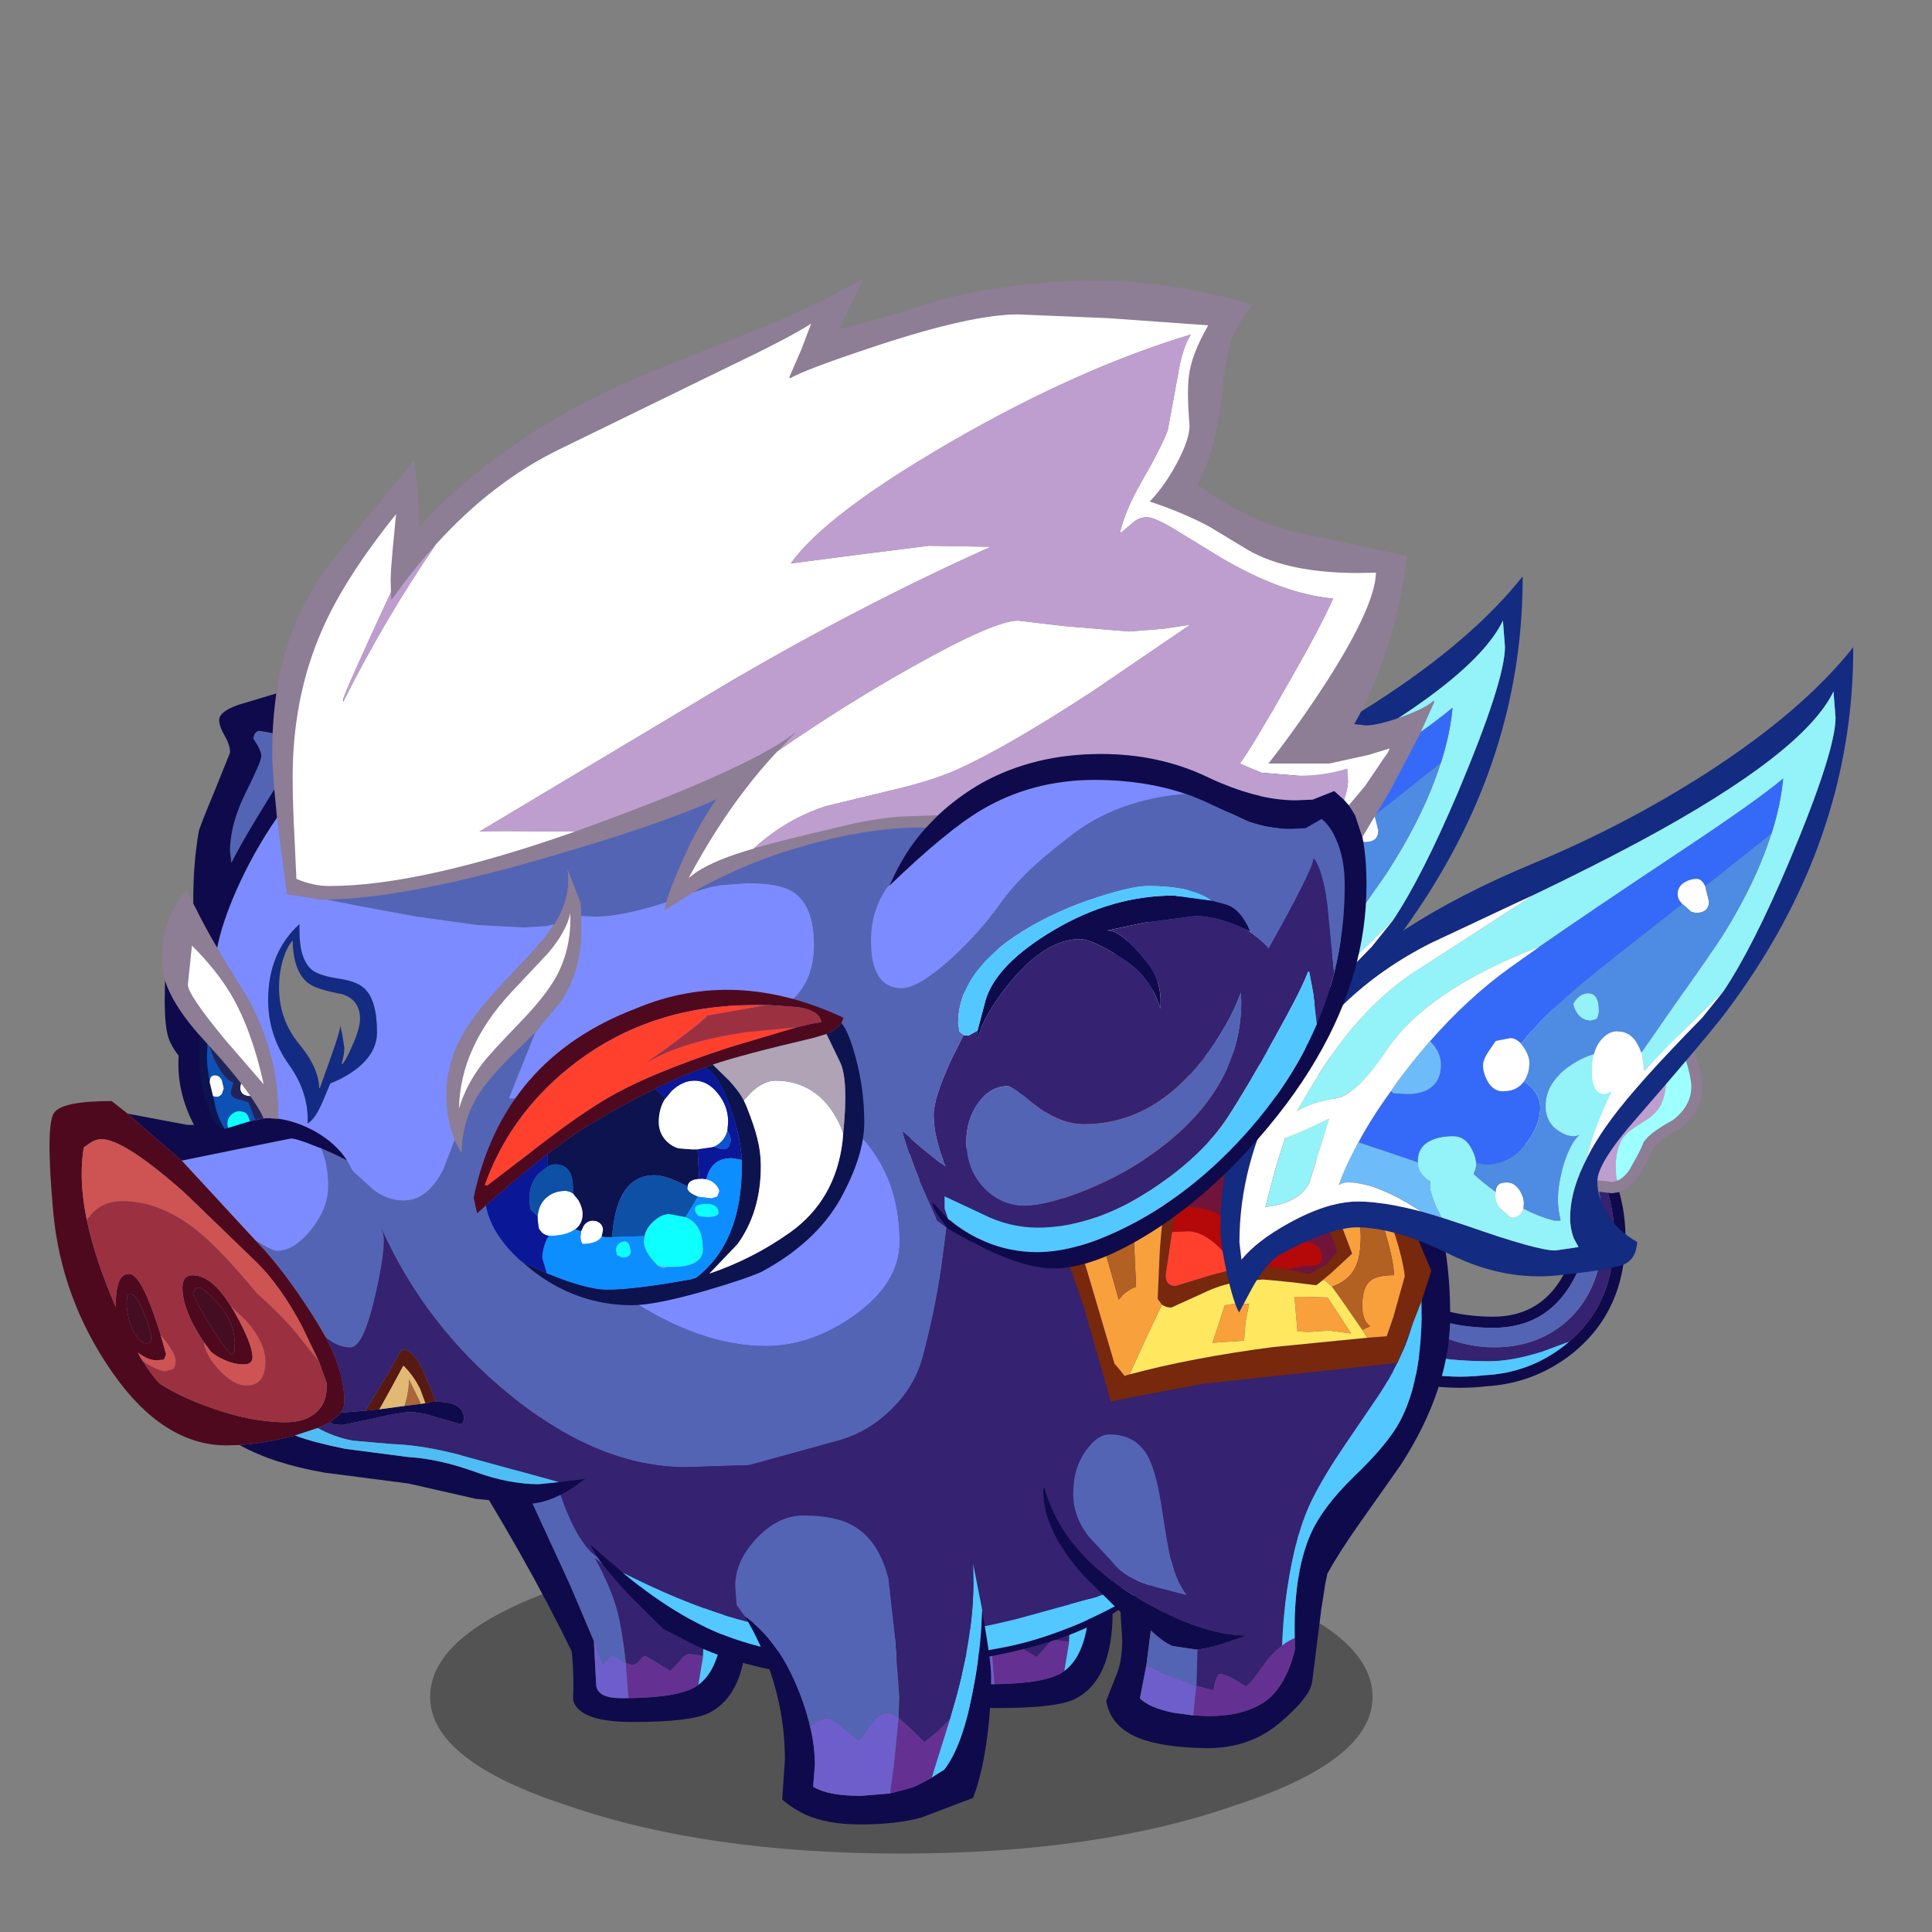 <svg xmlns:ffdec="https://www.free-decompiler.com/flash" xmlns:xlink="http://www.w3.org/1999/xlink" ffdec:objectType="frame" height="90" width="90" xmlns="http://www.w3.org/2000/svg"><rect width="100%" height="100%" fill="#808080" stroke="none"/><use ffdec:characterId="1" height="9.8" transform="matrix(.791 0 0 1.489 20.038 71.754)" width="55.5" xlink:href="#a"/><use ffdec:characterId="2" height="124.85" transform="matrix(.173 0 0 .173 58.6 43.05)" width="134.45" xlink:href="#b"/><use ffdec:characterId="4" height="43.9" transform="matrix(.317 0 0 .317 38.2 65.65)" width="43" xlink:href="#c"/><use ffdec:characterId="5" height="43.9" transform="matrix(.317 0 0 .317 21.15 66.3)" width="43" xlink:href="#d"/><use ffdec:characterId="7" height="97.55" transform="matrix(.317 0 0 .317 24.25 47.2)" width="118.7" xlink:href="#e"/><use ffdec:characterId="9" height="47.6" transform="matrix(.317 0 0 .317 34.25 69.9)" width="37.6" xlink:href="#f"/><use ffdec:characterId="11" height="97.75" transform="matrix(.317 0 0 .317 41.45 26.85)" width="93" xlink:href="#g"/><use ffdec:characterId="13" height="97.9" transform="matrix(.317 0 0 .317 48.6 50.4)" width="59.8" xlink:href="#h"/><use ffdec:characterId="15" height="24.55" transform="matrix(.671 0 0 .67 46.85 48.85)" width="29.55" xlink:href="#i"/><use ffdec:characterId="17" height="97.75" transform="matrix(.317 0 0 .317 56.85 30.15)" width="93" xlink:href="#j"/><use ffdec:characterId="23" height="180.15" transform="matrix(.317 0 0 .317 2.3 12.95)" width="203.55" xlink:href="#k"/><defs><use ffdec:characterId="3" height="43.9" width="43" xlink:href="#l" id="c"/><use ffdec:characterId="3" height="43.9" width="43" xlink:href="#l" id="d"/><use ffdec:characterId="6" height="97.55" width="118.7" xlink:href="#m" id="e"/><use ffdec:characterId="8" height="47.6" width="37.6" xlink:href="#n" id="f"/><use ffdec:characterId="10" height="97.75" width="93" xlink:href="#o" id="g"/><use ffdec:characterId="12" height="97.9" width="59.8" xlink:href="#p" id="h"/><use ffdec:characterId="14" height="24.55" width="29.55" xlink:href="#q" id="i"/><use ffdec:characterId="16" height="97.75" width="93" xlink:href="#r" id="j"/><use ffdec:characterId="18" height="180.15" width="203.55" xlink:href="#s" id="k"/><g id="b" fill-rule="evenodd"><path d="M86.55 71.3q-9.6-2.05-15.2-7.95l-.2-.25-.35-.4q-5.95-6.7-5.95-16.75 0-11.25 6.8-25.75l3.65-8 .55-1.35v.05l1-3.7.8-4.2.8-.05L79.75 7q1.15 3.65 2 9.15l.7 6.25q6.2-11 15.45-16.5Q107.6 0 121.2 0q2.6-.05 7.4 2.1h.05l2.9 1.45 2.9 1.55-3.05 1.15q-7.2 2.65-11.25 8.4v.05q-4 5.55-4 12.15 0 3.15 1.75 8.35 1.8 5.8 1.8 8.65.05 6.6-6.35 11.4l-.15.15q-5.9 3.25-6.8 5.05-.85 2.3-3.5 6.75-2.25 3.65-5.15 4.8l-.45.15-1.8.3h-.25l-1-.1-2.35-.3-2.25-.3-2.05-.25h-.05l-1-.2m10.2-2.2q2-.85 3.6-3.45h-.05q2.45-4.2 3.3-6.3.8-2.6 8.15-6.6 4.9-3.8 4.95-8.9 0-2.55-1.65-7.75v.05q-1.9-5.75-1.9-9.3 0-7.5 4.55-13.9 3.6-5.25 9.55-8.15-3.9-1.75-6.05-1.8l-2.75.1q-10.95.5-19 5.35Q88.4 15.05 82.05 30l-.05.1v.05l-1.8 4.05-2.3-.85 1.3-4.3q1-2.85-.4-12.45l-.6-3.45-2.95 6.45-.9 1.9-.7 1.5q-5.8 12.85-5.8 22.95 0 9.25 5.7 15.35l3.3 2.8q4.45 3.15 10.9 4.4l.35.05.9.1 2.35.3 4.1.5 1.3-.35" fill="#8d7d95"/><path d="m76.85 64.1-3.3-2.8q-5.7-6.1-5.7-15.35 0-10.1 5.8-22.95l-.05 6.1q0 10.1 3.25 17.35l2.25 5.1q1 2.9 1 6.2 0 1.85-.75 3.6-.85 2.1-2.5 2.75m26.75-33.2-.25 8.65q-.05 6.45-1.2 8.8-1.05 2.25-4.6 6.55-4.1 4.95-5.8 4.95-2.05 0-3.6-5.55-.65-2.25-1.15-5.15l-.65 2.6q-1.1 3.6-2.6 3.6-1.65 0-2.65-3.5-.75-2.75-.75-5.75 0-8.75 7.85-19.05 7.15-9.45 15.95-14.25-1.6 2.45-4.25 8.3-3.4 7.35-3.05 9.45l3.2-5.35 3.35-5.4q-.3 1.7-.85 7.35-.65 5.5-1.95 8.2l3-4.45" fill="#fff"/><path d="m96.75 69.1-1.3.35-4.1-.5-2.35-.3-.1-.45-1.15.3q-6.45-1.25-10.9-4.4 1.65-.65 2.5-2.75.75-1.75.75-3.6 0-3.3-1-6.2l-2.25-5.1Q73.6 39.2 73.6 29.1l.05-6.1.7-1.5.9-1.9q0 3.45.3 7.95.45 7.1 1.05 9.55h.25l.9-3.75h.15l2.3.85 1.8-4.05v-.05l.05-.1q6.35-14.95 17.4-21.55 8.05-4.85 19-5.35-3.95 2.8-6.6 8.65-3.45 7.5-3.45 16.45 0 3.5.75 7.5t.75 5.8q0 5.35-2.1 8.3-1.3 1.85-4.65 3.85-3.45 2.05-4.7 3.7-2.1 2.85-2.1 7.9l.1 2.55.3 1.3m6.85-38.2-3 4.45q1.3-2.7 1.95-8.2.55-5.65.85-7.35l-3.35 5.4-3.2 5.35q-.35-2.1 3.05-9.45 2.65-5.85 4.25-8.3-8.8 4.8-15.95 14.25-7.85 10.3-7.85 19.05 0 3 .75 5.75 1 3.5 2.65 3.5 1.5 0 2.6-3.6l.65-2.6q.5 2.9 1.15 5.15 1.55 5.55 3.6 5.55 1.7 0 5.8-4.95 3.55-4.3 4.6-6.55 1.15-2.35 1.2-8.8l.25-8.65.05-.1v-.25l-.05.35" fill="#be9ecf"/><path d="m86.55 71.3 1 .2h.05l2.05.25.2 4.95q0 9.1-4.15 17.65-6.95 14.35-22.35 14.35-13.1 0-23.2-5.5-4-2.2-11.35-7.7L14 83.9l-1.35-.2q-4.3.1-7.1 4.75v.05q-1.8 2.95-2.3 6.1Q3 95.95 3 97.3q.05 4.45 3.55 10.15l3.85 5.4 14.4 4.8q11.2 3.35 22.8 3.8h.15q6.7.8 13.3 0h.1q12-.6 21.55-8.1l1.05-.9Q92.5 105 94.95 93.7q2.35-10.85-.7-21.35l1 .1h.25l1.8-.3q3 10.9.6 22.2-1.8 8.2-6.65 14.55-2.85 3.7-6.7 6.8-10.3 8.05-23.25 8.75h.1q-6.95.8-14 0-11.95-.5-23.45-3.95h-.05L9 115.55l-.4-.15-.3-.4Q5 110.65 4 109q-4.05-6.55-4-11.7 0-2.85.85-5.6.7-2.45 2.15-4.75 3.75-6.35 9.65-6.25l2.3.35.35.05.3.25q18.7 15.15 26 19.2 9.45 5.15 21.75 5.15 13.5 0 19.65-12.65 3.85-7.95 3.85-16.35l-.3-5.4M89 68.65l-.9-.1-.35-.05 1.15-.3.1.45" fill="#0f0a4b"/><path d="m91.9 72.05 2.35.3q3.05 10.5.7 21.35-2.45 11.3-11.2 18.75l-7.3 2.7q-8.05 2.55-14.25 2.55-16.9 0-31.3-5.05-17-5.95-27.65-18.05.5-3.15 2.3-6.1v-.05q2.8-4.65 7.1-4.75l1.35.2 14.8 11.6q7.65 9.25 17.45 14.1 8.85 4.35 17.35 4.35 11.35 0 19.25-6.75Q93.1 98.45 93.1 80.8l-1.2-8.75" fill="#352270"/><path d="m83.75 112.45-1.05.9q-9.55 7.5-21.55 8.1h-.1q-6.6.8-13.3 0h-.15q-11.6-.45-22.8-3.8l-14.4-4.8-3.85-5.4Q3.05 101.75 3 97.3q0-1.35.25-2.7 10.65 12.1 27.65 18.05 14.4 5.05 31.3 5.05 6.2 0 14.25-2.55l7.3-2.7" fill="#53c7ff"/><path d="m118.45 3.1 2.75-.1q2.15.05 6.05 1.8-5.95 2.9-9.55 8.15-4.55 6.4-4.55 13.9 0 3.55 1.9 9.3v-.05q1.65 5.2 1.65 7.75-.05 5.1-4.95 8.9-7.35 4-8.15 6.6-.85 2.1-3.3 6.3h.05q-1.6 2.6-3.6 3.45l-.3-1.3-.1-2.55q0-5.05 2.1-7.9 1.25-1.65 4.7-3.7 3.35-2 4.65-3.85 2.1-2.95 2.1-8.3 0-1.8-.75-5.8t-.75-7.5q0-8.95 3.45-16.45 2.65-5.85 6.6-8.65m-43.2 16.5 2.95-6.45.6 3.45q1.4 9.6.4 12.45l-1.3 4.3h-.15l-.9 3.75h-.25q-.6-2.45-1.05-9.55-.3-4.5-.3-7.95" fill="#9effff"/><path d="m89.65 71.75 2.25.3 1.2 8.75q0 17.65-10.25 26.4-7.9 6.75-19.25 6.75-8.5 0-17.35-4.35-9.8-4.85-17.45-14.1 7.35 5.5 11.35 7.7 10.1 5.5 23.2 5.5 15.4 0 22.35-14.35 4.15-8.55 4.15-17.65l-.2-4.95" fill="#5464b5"/></g><g id="l" fill-rule="evenodd"><path d="M12.55.7 17.2 0q5.75 0 12.5 3.15l4.8 2.25q2.3 11.6 2.3 22.1l-.2 6.7-.9-.15-1.1-.15q-.7 0-1.6 1.25l-1.2 1.25-1.8-1.1-1.85-1.1q-.4 0-.9.65t-1.1.65l-.9-.25q-.5-4.55-1.2-7.4-.95-3.7-3.45-8.15 4.15 3.3 4.7 3.2-3.35-3.4-5.15-6.3-2.3-3.75-7.6-15.9" fill="#352270"/><path d="m6.9 1.75 3.5-.65 2.15-.4q5.3 12.15 7.6 15.9 1.8 2.9 5.15 6.3-.55.1-4.7-3.2 2.5 4.45 3.45 8.15.7 2.85 1.2 7.4l-.6-.4q-.9-.65-1.55-.65l-1.25 1.25-1.3-3.4-3.65-8.6-10-21.7" fill="#5464b5"/><path d="m36.2 6.2 4.1 1.95q.65 5.3 1.85 12.8.85 5.5.85 8.8 0 10.1-5.6 12.85-2.65 1.3-11.2 1.3-7.9 0-8.7-3.25.15-3.7-.2-7.1Q10.65 19.8 0 2.95l6.9-1.2 10 21.7 3.65 8.6.35 6.55q.3 1.8 3.65 1.8h1.1q7.55-.1 10.05-1.8l.2-.15q3.7-2.7 3.7-11.4 0-2.35-2.05-13.55L36.2 6.2" fill="#0f0a4b"/><path d="m20.55 32.05 1.3 3.4 1.25-1.25q.65 0 1.55.65l.6.4.4 5.15h-1.1q-3.35 0-3.65-1.8l-.35-6.55" fill="#6e5ecc"/><path d="m25.25 35.25.9.25q.6 0 1.1-.65.5-.65.9-.65L30 35.3l1.8 1.1 1.2-1.25q.9-1.25 1.6-1.25l1.1.15.9.15-.05.4-.65 3.85-.2.15q-2.5 1.7-10.05 1.8l-.4-5.15" fill="#643193"/><path d="m34.5 5.4 1.7.8 1.35 7.3q2.05 11.2 2.05 13.55 0 8.7-3.7 11.4l.65-3.85.05-.4.2-6.7q0-10.5-2.3-22.1" fill="#53c7ff"/></g><g id="m" fill-rule="evenodd"><path d="M11.3 79.95Q5.8 76.2 1.9 54.6.65 47.7 0 42.1q2.45-13.3 6.4-20.3 5.05-9.1 16.3-15.6Q33.4 0 42.7 0q12.95 0 32.75 7.6Q94 14.8 102 21.8q10.7 9.4 14.6 19.15 2.25 5.45 2.1 10.6l-.4 1.35q-3.8 10.65-15.2 22.2-.8.2-1.35.7l-.15.2q-6.7 6-17 9.8l-11.8 3.25Q60.6 92 54 92q-12.3 0-23.45-3.35Q23.4 86.45 15 82.2L10.2 78q.25.75 1.1 1.95" fill="#352270"/><path d="M11.3 79.95q-.85-1.2-1.1-1.95l4.8 4.2q7.3 6.05 14.05 8.85 9 3.75 21.65 3.75 15.7 0 24.75-2.7 9.65-2.85 19.6-9.65-3.85 3.1-7.8 5.65Q80.5 92.45 68 94.7t-21.4 2.85q-11.55-.4-20.7-4.55l-4.95-2.55-4.8-4.75q-3.4-3.65-4.85-5.75" fill="#0f0a4b"/><path d="M15 82.2q8.4 4.25 15.55 6.45Q41.7 92 54 92q6.6 0 18.8-2.95l11.8-3.25q10.3-3.8 17-9.8l.15-.2.5.15-1.75 1.7-5.45 4.8q-9.95 6.8-19.6 9.65-9.05 2.7-24.75 2.7-12.65 0-21.65-3.75Q22.3 88.25 15 82.2" fill="#53c7ff"/></g><g id="n" fill-rule="evenodd"><path d="m34.95 9.3.1.45 1.25 6.35q-.2 6.1-1.4 12.15-1.55 8-4.2 11.35l-.35.2-1.5.95 2.7-8.65.3-1.05Q35 20.4 35 12.05l-.05-2.75" fill="#53c7ff"/><path d="m36.3 16.1.15 1.05q1.15 6.55 1.15 8.7 0 5.15-.75 10.15-.7 4.6-1.9 7.7l-7.5 2.85q-3.65 1.05-9.1 1.05-4.85 0-8.05-1.45-1.8-.85-3.4-2.2l.4-5.9q0-6.55-2.15-12.9Q3.7 20.75 1.4 17q4.65 3.3 7.55 10.05Q10.3 30.2 11 33.2q.7 2.9.7 5.65l-.25 3.2.15.1q2.15 1.25 6.85 1.25l4.3-.35 3.2-.85q1.35-.55 2.9-1.45l1.5-.95.35-.2q2.65-3.35 4.2-11.35 1.2-6.05 1.4-12.15" fill="#0f0a4b"/><path d="M9.6 2.2q1.1-.6 2.75-1.2 3.05-1 6.35-1 6.5 0 10.1 2.3 2.85 1.8 5.85 6.5l.3.45v.05l.05 2.75q0 8.35-3.15 19l-.3 1.05-1.7 1.75-2.05 1.65-2.2-2.15-1.6-1.4.1-3.15-.65-8.95-.95-8.45q-1.45-5.5-5-7.6-2.65-1.6-7.5-1.6h-.4" fill="#352270"/><path d="M1.4 17 .2 15.35l-.2-2.8Q0 8.9 3.1 5.6q2.6-2.8 5.65-3.3l.85-.1h.4q4.85 0 7.5 1.6 3.55 2.1 5 7.6l.95 8.45.65 8.95-.1 3.15q-1.05-.75-1.85-.75-1 0-2.4 2.05l-1.6 2.05-2.05-1.65Q14.3 32 13.55 32q-.65 0-1.85.7l-.7.5q-.7-3-2.05-6.15Q6.05 20.3 1.4 17" fill="#5464b5"/><path d="M28.85 40.75q-1.55.9-2.9 1.45l-3.2.85.6-4.45.65-6.65 1.6 1.4 2.2 2.15 2.05-1.65 1.7-1.75-2.7 8.65" fill="#643193"/><path d="m22.75 43.05-4.3.35q-4.7 0-6.85-1.25l-.15-.1.25-3.2q0-2.75-.7-5.65l.7-.5q1.2-.7 1.85-.7.75 0 2.55 1.65l2.05 1.65 1.6-2.05q1.4-2.05 2.4-2.05.8 0 1.85.75l-.65 6.65-.6 4.45" fill="#6e5ecc"/></g><g id="o" fill-rule="evenodd"><path d="M93 .25q0 28.6-18.8 53.5-2.6 3.45-12.9 15.3-5.9 6.7-5.9 9.4 0 3.25 2.35 6.1 1.45 1.7 3.5 2.85-.15 2.45-1.85 3.25-1.75.8-9.75 1.65-8 .85-15.95-3.1-8-3.95-13.7-3.95-2 0-5.4 1.25-3 1.15-5.8 2.75-2.05 1.15-4.15 4.95l-1.9 3.55Q1.95 96.4.95 92 0 87.55 0 85.45q0-18.4 13.15-32.5 11.45-12.3 32.65-21.1 13.65-5.65 25.7-13.4Q85.6 9.35 93 0v.25M73.9 50.6q4.3-6.4 9.65-19 6.85-16.3 6.85-21.25l-.3-3.85q-4.35 9.05-28.4 22-6.7 3.6-15.65 7.9l-2.7 1.25L31 43.45Q16.35 50.8 8.8 64.8q-6 11.15-6 22.65L3.1 90q2.25-2.75 6.85-5.3 5.85-3.25 10.25-3.25 3.75 0 9.4 1.5l2.9.85 3.8 1.25q10.25 3.6 12.9 3.6l3.45-.5-.7-1.25q-.55-1.45-.55-3.05 0-4.1 2.55-8.95 1.35-2.7 3.55-5.65 3.8-5.15 13.3-14.8l3.1-3.85" fill="#132b81"/><path d="M46.05 36.4Q55 32.1 61.7 28.5q24.05-12.95 28.4-22l.3 3.85q0 4.95-6.85 21.25-5.35 12.6-9.65 19l-4.2 4.1q-6.7 6.6-7.3 7.55l-.2-.2q0-1.25-.35-2.45L73 43.65q5.55-8.6 7.95-16.2l.1-.25q1.3-4.1 1.65-7.9-3.85 3.25-15.15 10.75Q54.15 38.95 46.9 44q-16.6 6.4-22.5 15.25-4 5.95-6.85 6.9l-2.7.6q-1.85.45-3.65 1.5 2.75-4.95 5.45-8.75Q21.8 52.3 28 48.05L43.55 38l2.5-1.6m7.9 38.5q-2.55 4.85-2.55 8.95 0 1.6.55 3.05l.7 1.25-3.45.5q-2.65 0-12.9-3.6l-3.8-1.25-.85-1.7q-.85-2-.85-3l.05-.6q-1.8-1-1.85-2.8v-.15q0-2.2 2-3.1 1.3-.6 3.2-.6 1.85 0 2.8 2 .5.95.6 1.95v.05q0 .85-.4 1.55 1.35 1.25 3.2 2.6l.05.05-.05.6q0 .8.5 1.6l1.75 1.55-.05.05h.15q1.45-.05 1.8-1.35 2.2 1.15 4.45 1.75h1q-.4-1.6-.4-3.1 0-2.3.85-5.15 1-3.2 2.35-4.35-1.25.6-3-.5-2-1.3-2-3.8 0-3.25 3.4-5.7 1.85-1.3 3.7-1.85-.3 1.1-.3 2.45 0 3.4 1.9 3.4l1.1-.4q-.55.8-1.95 4.25-1.35 3.4-1.7 5.4m-2.1-22.5.35-.55q.85-1 1.8-1 1.6 0 1.6 2.4 0 1.05-.4 1.4l-.8.2q-1.3 0-2.05-1.2-.4-.6-.5-1.25M8.2 76.25l1.3-4.1 2.9-1.2 3.6-1.7-2.9 9.4q-1.55 3.1-6.5 3.6l1.6-6" fill="#94f2f9"/><path d="M46.9 44q7.25-5.05 20.65-13.95 11.3-7.5 15.15-10.75-.35 3.8-1.65 7.9l-.1.25-9.7 7.7q-.5-1.1-1.25-1.1-.85 0-1.6.4-1.2.6-1.2 1.9 0 .65.65 1.35l.05.05-9.75 7.65Q47.4 53.8 44.2 58.3q-.75-.85-1.6-.85l-2.05.4h-.05l-.05.05-1 1.45q-.85 1.25-.85 2.1 0 1.05.6 2.2.85 1.6 2.3 1.6 1.85 0 2.9-1.2l.2-.25.3.2q2.1 1.55 2.1 3.65 0 2.55-2 5.2-2.4 3.2-6 3.2l-1.4-.25q-.1-1-.6-1.95-.95-2-2.8-2-1.9 0-3.2.6-2 .9-2 3.1v.15l-2.65-.9-6.05-2.05q1.9-3.6 4.75-7.5l.45.3 2 .1q2.25 0 3.5-1 1.4-1.1 1.4-3.3 0-1.9-1.6-3.45 5.55-6.35 11.8-10.85L46.9 44" fill="#356af8"/><path d="m73.9 50.6-3.1 3.85q-9.5 9.65-13.3 14.8-2.2 2.95-3.55 5.65.35-2 1.7-5.4 1.4-3.45 1.95-4.25l-1.1.4q-1.9 0-1.9-3.4 0-1.35.3-2.45.35-1.3 1.1-2.15 1.05-1.2 2.3-1.2 2.25 0 3.3 2.5l.25.65q.35 1.2.35 2.45l.2.2q.6-.95 7.3-7.55l4.2-4.1M29.6 82.95q-5.65-1.5-9.4-1.5-4.4 0-10.25 3.25-4.6 2.55-6.85 5.3l-.3-2.55q0-11.5 6-22.65 7.55-14 22.2-21.35l12.35-5.8 2.7-1.25-2.5 1.6L28 48.05Q21.8 52.3 16.65 59.5q-2.7 3.8-5.45 8.75 1.8-1.05 3.65-1.5l2.7-.6q2.85-.95 6.85-6.9Q30.3 50.4 46.9 44l-4.3 3.05q-6.25 4.5-11.8 10.85-2.4 2.75-4.7 5.85l-1.05 1.5q-2.85 3.9-4.75 7.5-1.85 3.3-2.9 6.3.55-.4 1.3-.4 3.6 0 8.7 2.95l2.2 1.35m41.65-47.8.55 2.2q0 1.7-2 1.7l-.65-.2-.75-.7-.5-.4-.05-.05q-.65-.7-.65-1.35 0-1.3 1.2-1.9.75-.4 1.6-.4.75 0 1.25 1.1M44.2 58.3l.4.55q.8 1.2.8 2.2 0 1.65-.8 2.75l-.2.25q-1.05 1.2-2.9 1.2-1.45 0-2.3-1.6-.6-1.15-.6-2.2 0-.85.85-2.1l1-1.45.1-.05 2.05-.4q.85 0 1.6.85M40.45 80q.05-.65.35-.95.35-.4 1.3-.4 1.15 0 1.9 1.2.6.95.6 1.9l-.05.75q-.35 1.3-1.8 1.35l-.1-.05-1.75-1.55q-.5-.8-.5-1.6l.05-.6V80M8.2 76.25l-1.6 6q4.95-.5 6.5-3.6l2.9-9.4-3.6 1.7-2.9 1.2-1.3 4.1" fill="#fff"/><path d="M80.95 27.45q-2.4 7.6-7.95 16.2L61.85 59.6l-.25-.65q-1.05-2.5-3.3-2.5-1.25 0-2.3 1.2-.75.85-1.1 2.15-1.85.55-3.7 1.85-3.4 2.45-3.4 5.7 0 2.5 2 3.8 1.75 1.1 3 .5-1.35 1.15-2.35 4.35-.85 2.85-.85 5.15 0 1.5.4 3.1h-1q-2.25-.6-4.45-1.75l.05-.75q0-.95-.6-1.9-.75-1.2-1.9-1.2-.95 0-1.3.4-.3.3-.35.95h-.05q-1.85-1.35-3.2-2.6.4-.7.4-1.55v-.05l1.4.25q3.6 0 6-3.2 2-2.65 2-5.2 0-2.1-2.1-3.65l-.3-.2q.8-1.1.8-2.75 0-1-.8-2.2l-.4-.55q3.2-4.5 13.95-12.9l9.75-7.65.5.4.75.7.65.2q2 0 2-1.7l-.55-2.2 9.7-7.7M51.85 52.4q.1.65.5 1.25.75 1.2 2.05 1.2l.8-.2q.4-.35.4-1.4 0-2.4-1.6-2.4-.95 0-1.8 1l-.35.55" fill="#4e8be2"/><path d="m32.5 83.8-2.9-.85-2.2-1.35q-5.1-2.95-8.7-2.95-.75 0-1.3.4 1.05-3 2.9-6.3l6.05 2.05 2.65.9q.05 1.8 1.85 2.8l-.05.6q0 1 .85 3l.85 1.7m-7.45-18.55 1.05-1.5q2.3-3.1 4.7-5.85 1.6 1.55 1.6 3.45 0 2.2-1.4 3.3-1.25 1-3.5 1l-2-.1-.45-.3" fill="#6ebbf9"/></g><g id="p" fill-rule="evenodd"><path d="M54.85 25.8q-.75-3.65-2.15-7.1-2.95-3.85-8.8-7.9-6.5-4.5-13.25-6.1-3.8-.9-7.65-.9l-8.6.75Q15.75 2 17.3 0q8.8.1 16.35 2.3Q41 4.45 47.15 8.7L49 10.05q5.1 3.95 8.1 8.6l1.2 2.05q1.5 6.2 1.5 13.6 0 10.75-7.25 21.95l-6.2 8.8q-2.95 4.2-4.6 7.2l-.3 1.45-.6 3.8-1.35 10.75-.05.2-.1.35q-.65 2-4.55 5.35Q30.25 98 23.85 97.9q-6.4-.1-9.85-1.5-4.1-1.65-4.75-5.45l1.35-3.45q1-2.15 1-5.5l-.25-4.1-5.4-5.35Q0 65.95 0 60.1l.05-.45.15.05Q2.85 69.35 14.15 76q9.15 5.35 15.75 5.35l-2.15.75q-3.5 1.2-5.1 1.3h-.25l-3.4-.5q-1.35-.55-3.2-2.3l-.65 5.1-.05.25-.9 4.65q1.45 1.4 4.9 2.1l2.95.4 2.35.1q4.75 0 7.9-1.95 3.05-1.95 4.5-7.1l.2-.8-.05-1.6q-.2-9.35 2.25-15.1 1.75-4.1 6.45-8.65 5.05-4.85 6.8-8.2 3.15-6 3.15-16.1 0-4.05-.75-7.9M15.8 80.6v-.2.2" fill="#0f0a4b"/><path d="M14.4 4.55 23 3.8q3.85 0 7.65.9 6.75 1.6 13.25 6.1 5.85 4.05 8.8 7.9 1.4 3.45 2.15 7.1l.15 4.3q0 7.2-5.6 15.8l-5 7.35q-3.1 4.55-4.8 7.95-2.45 4.85-3.65 12.7-.7 4.4-.85 8.95-1.55 1.1-2.8 2.95-2.1 3-2.6 3l-1.4-.9q-1.55-.9-2.5-.9-.35.5-.55 1.2L25 89.4l-2.5-.65.15-5.35q1.6-.1 5.1-1.3l2.15-.75q-6.6 0-15.75-5.35Q2.85 69.35.2 59.7l.1-1.9q.65-14.15 6.55-25.5Q7.3 26.85 8.9 20q2.1-9.25 5.5-15.45m2.9 57.35q-.8-4.95-2.05-7.1-1.8-3-5.55-3-1.65 0-3.3 2.2-2 2.6-2 6.5 0 3.5 2.4 6.45l3.4 3.65q1.8 2.45 6.45 3.65l4.4 1.15q-1.5-2-2.3-5.2-.4-1.4-1.45-8.3" fill="#352270"/><path d="M54.85 25.8q.75 3.85.75 7.9 0 10.1-3.15 16.1-1.75 3.35-6.8 8.2-4.7 4.55-6.45 8.65-2.45 5.75-2.25 15.1-1 .4-1.85 1.1.15-4.55.85-8.95 1.2-7.85 3.65-12.7 1.7-3.4 4.8-7.95l5-7.35Q55 37.3 55 30.1l-.15-4.3" fill="#53c7ff"/><path d="m15.15 85.7.65-5.1q1.85 1.75 3.2 2.3l3.4.5h.25l-.15 5.35-1.95-.7q-3.4-1.25-5.4-2.35m2.15-23.8q1.05 6.9 1.45 8.3.8 3.2 2.3 5.2l-4.4-1.15Q12 73.05 10.2 70.6l-3.4-3.65Q4.4 64 4.4 60.5q0-3.9 2-6.5 1.65-2.2 3.3-2.2 3.75 0 5.55 3 1.25 2.15 2.05 7.1" fill="#5464b5"/><path d="m22.05 93.1-2.95-.4q-3.45-.7-4.9-2.1l.9-4.65.05-.25q2 1.1 5.4 2.35l1.95.7-.1.95-.35 3.4" fill="#6e5ecc"/><path d="m36.95 81.75.05 1.6-.2.8q-1.45 5.15-4.5 7.1-3.15 1.95-7.9 1.95l-2.35-.1.35-3.4.1-.95 2.5.65.25-1.2q.2-.7.55-1.2.95 0 2.5.9l1.4.9q.5 0 2.6-3 1.25-1.85 2.8-2.95.85-.7 1.85-1.1" fill="#643193"/></g><g id="q" fill-rule="evenodd"><path d="M22.1 0q2.1 3.2 4.85 9.25l2.6 6.2-.7 2.15-1.65 4.25-13.5 1.45-5.8 1.1-.15.05-.45.1-1.85-6.5Q4.2 14.1 0 4.15l1.35-.6q2.25-.95 5.9-1.8Q14.65 0 21.9 0h.2m3 20.1 1.35-.1.45-1.3.8-2.85v-.1q-.6-4.6-6.3-14.4l-1.15-.1-3.05-.15q-1.75 0-8 1.55Q4.3 3.9 1.8 4.7q2.35 5.7 3.85 10.75l1.9 6.45.3.35.4.5.35-.1q4.25-1.15 9.95-1.9l6.55-.65m-14.25-2.3-.3-.4.15-3.4.1-1.2.15-1.45.55-4.15q.5-.45 1.2-.6l2.95-.25 5.3-.25 3.1 8.15-1.4 1.3-.65.55-.3.25-.15.1-1.6-.2-1.5-.15-.6-.05-1.6.15q-1.35.2-2.55.8l-2.2 1q-.4 0-.65-.2m8.7-2.45 1.55.3 1.15-.65.75-.9-1.65-4.5-.6-1.75-.35-.7h-.1l-1.6.1-2.85.15-1.7-.3-1.25.3-.6.25-.5 3.55-.25 1.55-.45 3q0 .75.7.75l2.45-.75 1.7-.45 1.65-.25 1.95.3" fill="#77280d"/><path d="m8.6 22.65-.35.1-.4-.5-.3-.35-1.9-6.45Q4.15 10.4 1.8 4.7q2.5-.8 7.4-2.05 6.25-1.55 8-1.55l3.05.15 1.15.1q5.7 9.8 6.3 14.4v.1l-.8 2.85-.45 1.3-1.35.1-.35-.55.55-.25q-.55-.4-.55-1.4 0-1.3.55-1.75.45-.4 1.65-.4v-.2q-.1-1.3-.95-3.9-1-3.05-1.85-3.55v.35l.35 2.05.15 2.5q0 1.5-.4 2.25-.45.9-1.6 1.3l-.5-.45H22l.65-.55 1.4-1.3-3.1-8.15-5.3.25-2.95.25q-.7.15-1.2.6l-.55 4.15-.15 1.45-.1 1.2-.15 3.4.3.4-.95 2-1.3 2.85m5.75-2.2.5-1.5.35-1.1.6-.1h1.1L16.65 19l-.1 1.3-2.15.15h-.05m9.6-.65-1.5-.2-1.45.1-.75-.05-.2-2.4h.7l1.6.05 1.6 2.45v.05m-14.9-3.25-.2-4.35-.05-3.6-3.3.05 1.05 4.2 1.3 4.6.3-.35q.45-.4.9-.55" fill="#f8a03c"/><path d="m11.8 11.2.5-3.55.6-.25 1.25-.3 1.7.3 2.85-.15 1.6-.1h.1l.35.7.6 1.75L23 14.1l-.75.9-1.15.65-1.55-.3 1.2-.25q1.2.1 1.2-.55 0-1.15-1.55-1.15l-.8.1-.8.1q-1.2 0-2.8-1.3-1.6-1.3-3.4-1.3l-.8.2" fill="#721439"/><path d="M22.65 16.55q1.15-.4 1.6-1.3.4-.75.4-2.25l-.15-2.5-.35-2.05V8.1q.85.5 1.85 3.55.85 2.6.95 3.9v.2q-1.2 0-1.65.4-.55.45-.55 1.75 0 1 .55 1.4l-.55.25-1.45-2.1-.65-.9m-13.6 0q-.45.15-.9.55l-.3.35-1.3-4.6-1.05-4.2 3.3-.05.05 3.6.2 4.35" fill="#b36023"/><path d="m25.1 20.1-6.55.65q-5.7.75-9.95 1.9l1.3-2.85.95-2q.25.2.65.2l2.2-1q1.2-.6 2.55-.8l1.6-.15.6.05 1.5.15 1.6.2.15-.1.3-.25h.15l.5.45.65.9 1.45 2.1.35.55m-10.7.35 2.15-.15.1-1.3.25-1.25h-1.1l-.6.1-.35 1.1-.5 1.5h.05m9.55-.7-1.6-2.45-1.6-.05h-.7l.2 2.4.75.05 1.45-.1 1.5.2v-.05" fill="#ffe85f"/><path d="m19.55 15.35-1.95-.3-1.65.25L15 14q-1.25-1.3-2.35-1.3l-1.1.05.25-1.55.8-.2q1.8 0 3.4 1.3 1.6 1.3 2.8 1.3l.8-.1.8-.1q1.55 0 1.55 1.15 0 .65-1.2.55l-1.2.25" fill="#b40908"/><path d="m15.95 15.3-1.7.45-2.45.75q-.7 0-.7-.75l.45-3 1.1-.05q1.1 0 2.35 1.3l.95 1.3" fill="#ff402d"/></g><g id="r" fill-rule="evenodd"><path d="M93 .25q0 28.6-18.8 53.5-2.6 3.45-12.9 15.3-5.9 6.7-5.9 9.4 0 3.25 2.35 6.1 1.45 1.7 3.5 2.85-.15 2.45-1.85 3.25-1.75.8-9.75 1.65-8 .85-15.95-3.1-8-3.95-13.7-3.95-2 0-5.4 1.25-3 1.15-5.8 2.75-2.05 1.15-4.15 4.95l-1.9 3.55Q1.95 96.4.95 92 0 87.55 0 85.45q0-18.4 13.15-32.5 11.45-12.3 32.65-21.1 13.65-5.65 25.7-13.4Q85.6 9.35 93 0v.25M73.9 50.6q4.3-6.4 9.65-19 6.85-16.3 6.85-21.25l-.3-3.85q-4.35 9.05-28.4 22-6.7 3.6-15.65 7.9l-2.7 1.25L31 43.45Q16.35 50.8 8.8 64.8q-6 11.15-6 22.65L3.1 90q2.25-2.75 6.85-5.3 5.85-3.25 10.25-3.25 3.75 0 9.4 1.5l2.9.85 3.8 1.25q10.25 3.6 12.9 3.6l3.45-.5-.7-1.25q-.55-1.45-.55-3.05 0-4.1 2.55-8.95 1.35-2.7 3.55-5.65 3.8-5.15 13.3-14.8l3.1-3.85" fill="#132b81"/><path d="M46.05 36.4Q55 32.1 61.7 28.5q24.05-12.95 28.4-22l.3 3.85q0 4.95-6.85 21.25-5.35 12.6-9.65 19l-4.2 4.1q-6.7 6.6-7.3 7.55l-.2-.2q0-1.25-.35-2.45L73 43.65q5.55-8.6 7.95-16.2l.1-.25q1.3-4.1 1.65-7.9-3.85 3.25-15.15 10.75Q54.15 38.95 46.9 44q-16.6 6.4-22.5 15.25-4 5.95-6.85 6.9l-2.7.6q-1.85.45-3.65 1.5 2.75-4.95 5.45-8.75Q21.8 52.3 28 48.05L43.55 38l2.5-1.6m7.9 38.5q-2.55 4.85-2.55 8.95 0 1.6.55 3.05l.7 1.25-3.45.5q-2.65 0-12.9-3.6l-3.8-1.25-.85-1.7q-.85-2-.85-3l.05-.6q-1.8-1-1.85-2.8v-.15q0-2.2 2-3.1 1.3-.6 3.2-.6 1.85 0 2.8 2 .5.95.6 1.95v.05q0 .85-.4 1.55 1.35 1.25 3.2 2.6l.05.05-.05.6q0 .8.5 1.6l1.75 1.55-.05.05h.15q1.45-.05 1.8-1.35 2.2 1.15 4.45 1.75h1q-.4-1.6-.4-3.1 0-2.3.85-5.15 1-3.2 2.35-4.35-1.25.6-3-.5-2-1.3-2-3.8 0-3.25 3.4-5.7 1.85-1.3 3.7-1.85-.3 1.1-.3 2.45 0 3.4 1.9 3.4l1.1-.4q-.55.8-1.95 4.25-1.35 3.4-1.7 5.4M52.2 51.85q.85-1 1.8-1 1.6 0 1.6 2.4 0 1.05-.4 1.4l-.8.2q-1.3 0-2.05-1.2-.4-.6-.5-1.25l.35-.55M9.5 72.15l2.9-1.2 3.6-1.7-2.9 9.4q-1.55 3.1-6.5 3.6l1.6-6 1.3-4.1" fill="#94f2f9"/><path d="M46.9 44q7.25-5.05 20.65-13.95 11.3-7.5 15.15-10.75-.35 3.8-1.65 7.9l-.1.25-9.7 7.7q-.5-1.1-1.25-1.1-.85 0-1.6.4-1.2.6-1.2 1.9 0 .65.65 1.35l.05.05-9.75 7.65Q47.4 53.8 44.2 58.3q-.75-.85-1.6-.85l-2.05.4h-.05l-.05.05-1 1.45q-.85 1.25-.85 2.1 0 1.05.6 2.2.85 1.6 2.3 1.6 1.85 0 2.9-1.2l.2-.25.3.2q2.1 1.55 2.1 3.65 0 2.55-2 5.2-2.4 3.2-6 3.2l-1.4-.25q-.1-1-.6-1.95-.95-2-2.8-2-1.9 0-3.2.6-2 .9-2 3.1v.15l-2.65-.9-6.05-2.05q1.9-3.6 4.75-7.5l.45.3 2 .1q2.25 0 3.5-1 1.4-1.1 1.4-3.3 0-1.9-1.6-3.45 5.55-6.35 11.8-10.85L46.9 44" fill="#356af8"/><path d="m73.9 50.6-3.1 3.85q-9.5 9.65-13.3 14.8-2.2 2.95-3.55 5.65.35-2 1.7-5.4 1.4-3.45 1.95-4.25l-1.1.4q-1.9 0-1.9-3.4 0-1.35.3-2.45.35-1.3 1.1-2.15 1.05-1.2 2.3-1.2 2.25 0 3.3 2.5l.25.65q.35 1.2.35 2.45l.2.2q.6-.95 7.3-7.55l4.2-4.1M29.6 82.95q-5.65-1.5-9.4-1.5-4.4 0-10.25 3.25-4.6 2.55-6.85 5.3l-.3-2.55q0-11.5 6-22.65 7.55-14 22.2-21.35l12.35-5.8 2.7-1.25-2.5 1.6L28 48.05Q21.8 52.3 16.65 59.5q-2.7 3.8-5.45 8.75 1.8-1.05 3.65-1.5l2.7-.6q2.85-.95 6.85-6.9Q30.3 50.4 46.9 44l-4.3 3.05q-6.25 4.5-11.8 10.85-2.4 2.75-4.7 5.85l-1.05 1.5q-2.85 3.9-4.75 7.5-1.85 3.3-2.9 6.3.55-.4 1.3-.4 3.6 0 8.7 2.95l2.2 1.35m38.3-45.2-.05-.05q-.65-.7-.65-1.35 0-1.3 1.2-1.9.75-.4 1.6-.4.75 0 1.25 1.1l.55 2.2q0 1.7-2 1.7l-.65-.2-.75-.7-.5-.4M44.2 58.3l.4.55q.8 1.2.8 2.2 0 1.65-.8 2.75l-.2.25q-1.05 1.2-2.9 1.2-1.45 0-2.3-1.6-.6-1.15-.6-2.2 0-.85.85-2.1l1-1.45.1-.05 2.05-.4q.85 0 1.6.85M40.45 80q.05-.65.35-.95.35-.4 1.3-.4 1.15 0 1.9 1.2.6.95.6 1.9l-.05.75q-.35 1.3-1.8 1.35l-.1-.05-1.75-1.55q-.5-.8-.5-1.6l.05-.6V80M9.5 72.15l-1.3 4.1-1.6 6q4.95-.5 6.5-3.6l2.9-9.4-3.6 1.7-2.9 1.2" fill="#fff"/><path d="M80.95 27.45q-2.4 7.6-7.95 16.2L61.85 59.6l-.25-.65q-1.05-2.5-3.3-2.5-1.25 0-2.3 1.2-.75.85-1.1 2.15-1.85.55-3.7 1.85-3.4 2.45-3.4 5.7 0 2.5 2 3.8 1.75 1.1 3 .5-1.35 1.15-2.35 4.35-.85 2.85-.85 5.15 0 1.5.4 3.1h-1q-2.25-.6-4.45-1.75l.05-.75q0-.95-.6-1.9-.75-1.2-1.9-1.2-.95 0-1.3.4-.3.3-.35.95h-.05q-1.85-1.35-3.2-2.6.4-.7.4-1.55v-.05l1.4.25q3.6 0 6-3.2 2-2.65 2-5.2 0-2.1-2.1-3.65l-.3-.2q.8-1.1.8-2.75 0-1-.8-2.2l-.4-.55q3.2-4.5 13.95-12.9l9.75-7.65.5.4.75.7.65.2q2 0 2-1.7l-.55-2.2 9.7-7.7M52.2 51.85l-.35.55q.1.65.5 1.25.75 1.2 2.05 1.2l.8-.2q.4-.35.4-1.4 0-2.4-1.6-2.4-.95 0-1.8 1" fill="#4e8be2"/><path d="m32.5 83.8-2.9-.85-2.2-1.35q-5.1-2.95-8.7-2.95-.75 0-1.3.4 1.05-3 2.9-6.3l6.05 2.05 2.65.9q.05 1.8 1.85 2.8l-.05.6q0 1 .85 3l.85 1.7m-1.7-25.9q1.6 1.55 1.6 3.45 0 2.2-1.4 3.3-1.25 1-3.5 1l-2-.1-.45-.3 1.05-1.5q2.3-3.1 4.7-5.85" fill="#6ebbf9"/></g><g id="s" fill-rule="evenodd"><path d="m190.95 77.5 2.4-2.85 3.35-4.95.25-.55-3.1.95-5.7 1.25h-9q4.5-5.75 8.65-12.2 7-10.95 7.15-15.85l-2.6.05q-10.3 0-16.15-3.35l-5.8-3.5q-3.85-2.05-8.7-3.65 2.3-2.4 4.1-5.85 1.75-3.35 1.75-5.25-.4-4.95-.1-7.3.35-3.15 2.85-7.5L155.55 5.9l-13.2-.55q-6.75 0-20.45 4.5-11.05 3.65-13.05 4.9l-.1-.2 1.8-4.15 1.4-3.7q-3.05 2-12.25 6.4L74.9 25.2q-9.75 4.75-18.1 13.95-3.4 3.75-6.55 8.2l-.05-1.2-.05-1.8q0-1.45.5-6.55l.3-3.1Q43.4 44.1 40.1 51.65q-4.35 9.85-4.35 21.7 0 3.9.3 9.5l.25 5.45q2.45 1.05 4.85 1.05 13.35 0 36.1-8l4.25-1.55q21.95-8.1 28.25-13.1L107 69.55q-2.55 2.7-4.75 5.6-4.25 5.5-8.3 13l1.15-.85q2.8-1.85 8.4-3.45l.25-.1q4.05-1.15 12-3 4.9-1.25 9.3-1.6l5.55-.2-1.8 1.85-.65-.05q-7.9 0-17.55 2.8-5.65 1.6-10.55 3.9-2.9 1.3-5.5 2.85l-4.2 2.65.3-1.2q.8-2.8 3.25-8.05 2.15-4.4 4.15-7.1-7.6 3.45-22.85 7.95-22.1 6.6-34.45 6.8h-.9l-4.9-.8h-.05L33.45 79.3l-.4-4.15q-.3-3.35-.3-5.6l.05-2.65q.15-3.05.55-5.85l.4-.1-.35-.05q1.4-9.5 6.2-16.6 2.1-3.15 7.25-9.25l6.75-8.25.15 1.1q.6 4.55.6 8.65 5.7-6.2 13-11.35l1.25-.85q8.95-6.2 20.25-10.75l17.9-7.15q7.05-3 12.95-6.45l-3.6 7.45q4.1-.85 12.25-3.45 8.4-2.65 19.05-3.4 10.6-.75 20.45 1.15 5.2 1 8.95 2.2-1.65 2.05-2.5 3.8-1.35 2.75-1.75 7.4-.9 9.9-3.85 15.2 6.55 4.75 13.4 6.75l17.45 3.75q-.95 7.1-2.9 13.35-2.05 6.45-4.9 11.35l1.7.2q1.85 0 5.4-1.3 3.5-1.3 4.5-2.3l.2.1-2.35 5.2-.15.25-4.05 7.7-4.05 6.75-1.05-3.2-.95-1.45" fill="#8d7d95"/><path d="M56.8 39.15q8.35-9.2 18.1-13.95l24.8-12.1q9.2-4.4 12.25-6.4l-1.4 3.7-1.8 4.15.1.2q2-1.25 13.05-4.9 13.7-4.5 20.45-4.5l13.2.55 14.75 1.05q-2.5 4.35-2.85 7.5-.3 2.35.1 7.3 0 1.9-1.75 5.25-1.8 3.45-4.1 5.85 4.85 1.6 8.7 3.65l5.8 3.5q5.85 3.35 16.15 3.35l2.6-.05q-.15 4.9-7.15 15.85-4.15 6.45-8.65 12.2h9l5.7-1.25 3.1-.95-.25.55-3.35 4.95-2.4 2.85-.7-.8q.5-1.45.6-2.7l-.1-1.9-.2.05q-3.25 1-7 1l-5.45-.45-3.15-1.35Q176.7 69 182.1 59.5q4.75-8.3 6.55-12.4-7.35-.65-16.4-5.95l-6.7-4.1q-3.1-1.9-4.3-1.9-.85 0-1.65.5l-2.15 1.8-.1-.1q.75-3.25 3.2-7.5 2.9-5.05 3.8-7.5l1.45-7.85q.65-4.2 1.95-6.2-16.6 5-35.2 15.75-18.5 10.7-23.6 17.9l10-1.3 10.3-1.3 9.1.15q-18.45 8.25-37.95 19.6L63.2 81.35q1.6-.1 6.65-.05l7.4.05q-22.75 8-36.1 8-2.4 0-4.85-1.05l-.25-5.45q-.3-5.6-.3-9.5 0-11.85 4.35-21.7 3.3-7.55 10.85-16.95l-.3 3.1q-.5 5.1-.5 6.55l.05 1.8q-6.65 14.35-7.05 15.8v.4l.15-.3Q49.35 50 56.8 39.15m46.7 44.7q-5.6 1.6-8.4 3.45l-1.15.85q4.05-7.5 8.3-13 2.2-2.9 4.75-5.6 9.95-6.9 19.7-12.35 12.15-6.85 15.65-6.85l6.75.8 9.55.8 5.05-.4 3.95-.6-14.3 9.75q-12.95 8.45-20.2 11.65-3.8 1.65-9.7 3l-9.3 2.25q-5.75 1.85-10.45 6.05l-.2.2m-40.3-2.5h-.25.25" fill="#fff"/><path d="m130.6 78.95-5.55.2q-4.4.35-9.3 1.6-7.95 1.85-12 3l-.05-.1q4.7-4.2 10.45-6.05l9.3-2.25q5.9-1.35 9.7-3 7.25-3.2 20.2-11.65l14.3-9.75-3.95.6-5.05.4-9.55-.8-6.75-.8q-3.5 0-15.65 6.85-9.75 5.45-19.7 12.35l2.75-2.85q-6.3 5-28.25 13.1l-4.25 1.55-7.4-.05q-5.05-.05-6.65.05l37.2-22.25q19.5-11.35 37.95-19.6l-9.1-.15-10.3 1.3-10 1.3q5.1-7.2 23.6-17.9 18.6-10.75 35.2-15.75-1.3 2-1.95 6.2l-1.45 7.85q-.9 2.45-3.8 7.5-2.45 4.25-3.2 7.5v.2l.1-.1 2.15-1.8q.8-.5 1.65-.5 1.2 0 4.3 1.9l6.7 4.1q9.05 5.3 16.4 5.95-1.8 4.1-6.55 12.4-5.4 9.5-7.15 11.85l3.15 1.35 5.45.45q3.75 0 7-1l.2-.05.1 1.9q-.1 1.25-.6 2.7l-1.45-1.3-3.15 1.25-2.5.1q-5.8 0-12.95-3.4-7.1-3.4-15.65-3.4-9.75 0-17.4 4.2-3.55 2-6.55 4.8m-80.4-32.8.05 1.2q3.15-4.45 6.55-8.2Q49.35 50 43.3 62.05l-.15-.1q.4-1.45 7.05-15.8m117.45 4.8h.1l.2-.2-.3.2" fill="#be9ecf"/><path d="m32.8 66.9-.05 2.65q0 2.25.3 5.6l-2.4 3.9q-2.7 4.45-3.9 6.9l-.2-1.7q0-4 2.3-8.6t2.3-5.4q0-.6-.6-1.65l-.6-.95.2-.6q.3-.5.7-.5l1.25.2.7.15m7.95 24.45q12.35-.2 34.45-6.8 15.25-4.5 22.85-7.95-2 2.7-4.15 7.1-2.45 5.25-3.25 8.05-6.45 2.1-10.45 2.1l-2.05-.1v-.1l-.1-1.85-1.9-4.85q.6 3.95-1.9 8L74 95l-.95.25-3.25.2-6.85-.35-9-1.25L45 92.2l-4.25-.85m53.8-1.05q2.6-1.55 5.5-2.85 4.9-2.3 10.55-3.9 9.65-2.8 17.55-2.8l.65.05q-3.15 3.45-5.25 8.3l-.3.3-.15.2q-2.35 3.4-2.35 7.75 0 7 4.5 7 2.4 0 7.1-4.2 4.25-3.85 7.2-8 2.15-3.05 5.4-6 1.95-1.75 5.4-4.4 4.4-3.4 10.45-4.95 3.15-.8 6.15-1 1.95.65 3.8 1.55l5.4 2.5q3.05 1.1 6.3 1.1l2.15-.1 2.35-1.35q1.2.9 2.05 2.8 1.35 2.9 1.35 6.95 0 6.7-1.55 12.9l-1-10.2q-.65-4.9-1.95-6.65l-.1-.15v.2q-.1 1.6-6.6 13.2-.35-.7-2.5-2.3l-.2-.15.05-.05q-1.45-3.3-3.5-3.95l-2.2-.6q-2.85-2.15-9.45-2.15-1.85 0-6.05 1.25-5 1.5-9.35 3.75-12.4 6.45-12.4 15.2l.2 1.2.6.5-1.8 3.6q-2.6 5.65-2.6 8.1 0 2.05.7 4.55.5 1.85 1.1 3l-.2.05-3.4-2.75-2.75-2.35q1.25 4.45 3.2 8.8l1.6 3.6.25.65 1.35 1 .05.05-.8 6.1q-.95 6.35-2.7 12.9-1.15 4.3-4.5 7.6-3.5 3.55-8.3 4.8l-12.7 3.5-9.3.3q-12.85 0-25.9-10.65-12.35-10.05-18.8-24.35l-.1-.2v.2q1.05 1.2-.75 9.25-1.8 8.15-3.75 8.15-1.9 0-3.65-1.5l-1.25-2.15q-4-6.45-7.75-10.65l-1.35-1.45q2.5 1.55 3.2 1.55 2.5 0 5-3.1 2.5-3.15 2.5-6.35 0-2.35-.55-4.25l-.45-1.35.35.15q2.1.9 3.45 1.65l.4.65.4.8.2.2 2.8 2.55q2.05 1.65 4.5 1.65 3.5 0 5.8-4.5l1.7-4.4 1 1.9q.1-4.55 2.3-8.25 1.65-2.75 6.1-7.05l2.5-2.45-3.9 9.75h.8l15.2-4.65q8.9-2.9 11.6-4.15l5.2-1.7q3.8-1.05 5.65-1.9 6.35-2.95 6.35-10.1 0-5.95-3.2-7.9-1.95-1.2-6.6-1.2l-3.95.3-1.6.3-2.45.75m-21.4 49.25q3.6 4.8 11.25 9.95 11.05 7.45 20.85 7.45 6.65 0 12.9-4.4 6.8-4.8 6.8-10.9 0-8.05-4.2-13.7-4.15-5.6-10-5.6-1.4 0-7.2 1.75-6.75 2-12.95 4.6-13.65 5.65-17.45 10.85m102-33.2q0 13.25-13.4 22.6-4.9 3.45-10.65 5.55-4.9 1.85-7.75 1.85-3.5 0-6-2.6-2.6-2.7-2.6-6.8 0-3.35 1.8-5.8 1.8-2.4 4.3-2.4.55 0 4.1 2.8 3.6 2.8 7.1 2.8 10.05 0 17.45-9.55 3.9-5.05 5.6-9.85l.05 1.4" fill="#5464b5"/><path d="m33.45 79.3 1.45 11.25h.05l4.9.8h.9l4.25.85 8.95 1.65 9 1.25 6.85.35 3.25-.2L74 95l.1.1q-1.5 2.35-6.2 7.2-4.65 4.85-6.5 7.8-3.05 4.85-3.05 9.95 0 2 .45 4.2l.75 2.4-1.7 4.4q-2.3 4.5-5.8 4.5-2.45 0-4.5-1.65l-2.8-2.55-.2-.2-.4-.8-.4-.65q-1.6-2.5-4.65-4.25-2.8-1.55-5.5-1.9.25-9.25-4.6-18-2.45-3.8-4.35-7.1.7-3.6 2.75-8.3 2.5-5.7 6.05-10.85m57.2 12.45-.3 1.2 4.2-2.65 2.45-.75 1.6-.3 3.95-.3q4.65 0 6.6 1.2 3.2 1.95 3.2 7.9 0 7.15-6.35 10.1-1.85.85-5.65 1.9l-5.2 1.7q-2.7 1.25-11.6 4.15l-15.2 4.65h-.8l3.9-9.75 3.8-4.6q2.9-4.55 2.9-10.25v-2.2l2.05.1q4 0 10.45-2.1m-71.2 37.95 7.85-1.6 8.2-1.65q.85 0 3.9 1.25l.55.2.45 1.35q.55 1.9.55 4.25 0 3.2-2.5 6.35-2.5 3.1-5 3.1-.7 0-3.2-1.55l-10.8-11.7m17.3-33.8v-.95q-4.6 4.2-4.6 11.15 0 5.2 3.05 9.5 2.95 4.1 2.75 8.65 1.05-.6 2.1-2.95l1.15-2.75.1-.2q2.3-.9 4.05-2.3 2.8-2.3 2.8-5.2 0-4.65-1.8-6.4-1.1-1.1-3.9-1.5-2.9-.45-3.9-1.3-1.8-1.55-1.8-5.75m130.2-20.1q-3 .2-6.15 1-6.05 1.55-10.45 4.95-3.45 2.65-5.4 4.4-3.25 2.95-5.4 6-2.95 4.15-7.2 8-4.7 4.2-7.1 4.2-4.5 0-4.5-7 0-4.35 2.35-7.75l.35-.3q8.45-8.15 13.55-11.15 7.45-4.4 16.65-4.4 7.2 0 13.3 2.05m-93.8 63.75q3.8-5.2 17.45-10.85 6.2-2.6 12.95-4.6 5.8-1.75 7.2-1.75 5.85 0 10 5.6 4.2 5.65 4.2 13.7 0 6.1-6.8 10.9-6.25 4.4-12.9 4.4-9.8 0-20.85-7.45-7.65-5.15-11.25-9.95" fill="#7c8bff"/><path d="m190.95 77.5.95 1.45 1.05 3.2q.6 2.9.6 7.1 0 12.95-7.35 25.5-3.95 6.75-10.05 13.4-7.2 7.85-15.15 12.65-7.85 4.75-13.45 4.75-3.95 0-10.05-2.9l-.55-.3q-3.2-1.55-5.05-2.75l-.05-.1-1.1-1.5q-1-1.4-1-2v-.05h.2l2.1 2.3.1.1.25.15q1.65 1.4 3.8 2.5l1.3.6q3.65 1.55 7.65 1.55 5.95 0 13.6-3.95 7.95-4.1 14.8-11.05 8.5-8.65 12.7-18.5 1.55-3.65 2.55-7.5 1.55-6.2 1.55-12.9 0-4.05-1.35-6.95-.85-1.9-2.05-2.8l-2.35 1.35-2.15.1q-3.25 0-6.3-1.1l-5.4-2.5q-1.85-.9-3.8-1.55-6.1-2.05-13.3-2.05-9.2 0-16.65 4.4-5.1 3-13.55 11.15l.1-.2q2.1-4.85 5.25-8.3l1.8-1.85q3-2.8 6.55-4.8 7.65-4.2 17.4-4.2 8.55 0 15.65 3.4 7.15 3.4 12.95 3.4l2.5-.1 3.15-1.25 1.45 1.3.7.8M33.35 61.05q-.4 2.8-.55 5.85l-.7-.15-1.25-.2q-.4 0-.7.5l-.2.6.6.95q.6 1.05.6 1.65 0 .8-2.3 5.4-2.3 4.6-2.3 8.6l.2 1.7q1.2-2.45 3.9-6.9l2.4-3.9.4 4.15q-3.55 5.15-6.05 10.85-2.05 4.7-2.75 8.3-1.9-3.25-3.25-6l-.25-.45q-.05-5.75.8-10.65.1-.6 2.35-6l2.25-5.6q0-1.15-.8-2.5-.8-1.4-.8-2.3 0-1.25 2.9-2.25l5.5-1.65M11.5 122.8l8.75 1.65h1q-2.6-4.95-2.25-10.15-1.1-1.45-1.5-2.65-.55-1.65-.55-5.7l.05-2.75q1.25 3.95 5.9 9l.45.5q.05 3.05.85 6.45l1.45 4.95.1.2.85.35 2.4-.6 2.5-.55.5-.05 1.6.1q2.7.35 5.5 1.9 3.05 1.75 4.65 4.25-1.35-.75-3.45-1.65l-.35-.15-.55-.2q-3.05-1.25-3.9-1.25l-8.2 1.65-7.85 1.6-.65-.55-7.3-6.35m159.3-31.3 2.2.6q2.05.65 3.5 3.95l-.35-.15-2.15-.95q-3.2-1.2-5.55-1.2l-7.6 1-5.45 1.15q1.9-.25 5.7 4.4 2.55 3.05 2.15 7.05-1.35-4.6-5.35-7.2-4.65-3-6.45-3-5.15 0-10.55 6.7-2.65 3.3-3.85 6.05l-.1.25-.6 1.65q-.15-.1.05-1.2l1.15-4.4q1.55-5.35 10.1-10.4 8.55-5.05 17.6-5.05l5.55.75M46.45 166.45l2.05-.2 3.7-.5 2.4-.3.65-.1.7-.1v-.1h.85q4.15-.05 4.15 2.55l-.3.65h-.55l-2.95-.85-2.05-.6-1.75-.25q-1.75 0-5.7.95l-4.55.95-1.2-.05-.7-.35 1.35-1.05.25-.35 3.65-.3m28.45 10.5 1.45-.2 2.4-.3-1.8 1.3q-3.65 2.4-6.9 2.4l-7.4-.75-9.9-2.25-12.35-1.6q-7.5-1.3-12.45-4.05 3.65-.25 8-1.35l.15-.05q2.85 1.05 7.35 1.95l9.2 1.2q4.8.3 10.05 2.25 4.8 1.75 9.2 1.75l3-.3" fill="#0f0a4b"/><path d="M36.75 95.9q0 4.2 1.8 5.75 1 .85 3.9 1.3 2.8.4 3.9 1.5 1.8 1.75 1.8 6.4 0 2.9-2.8 5.2-1.75 1.4-4.05 2.3l-.1.2-1.15 2.75q-1.05 2.35-2.1 2.95.2-4.55-2.75-8.65-3.05-4.3-3.05-9.5 0-6.95 4.6-11.15v.95m-3 8.35q0 4.7 2.9 8.25 2.95 3.55 3 6.55h.1l1.65-4.65q1.35-3.75 1.35-4.55l.3 1.35.3 1.95q0 .9-.4 2.3v.1q.45-.15 1.5-2.6 1.2-2.6 1.2-4.1 0-2.75-2.6-3.6-3.2-.6-4.5-1.3-2.7-1.5-2.8-6.6-.8.9-1.35 2.6-.65 2.05-.65 4.3" fill="#132b82"/><path d="m31.5 123.5-2.5.55-2.4.6-.85-.35-.1-.2-1.45-4.95q-.8-3.4-.85-6.45 6.25 6.8 8.15 10.8m9.1 32.15q1.75 1.5 3.65 1.5 1.95 0 3.75-8.15 1.8-8.05.75-9.25h.1q6.45 14.3 18.8 24.35 13.05 10.65 25.9 10.65l9.3-.3 12.7-3.5q4.8-1.25 8.3-4.8 3.35-3.3 4.5-7.6 1.75-6.55 2.7-12.9l.8-6.1-.05-.05-1.35-1-.25-.65-1.6-3.6q-1.95-4.35-3.2-8.8l2.75 2.35 3.4 2.75h.2v-.05q-.6-1.15-1.1-3-.7-2.5-.7-4.55 0-2.45 2.6-8.1l1.8-3.6.7.1 1.35-.75q-.2 1.1-.05 1.2l.6-1.65.1-.25q1.2-2.75 3.85-6.05 5.4-6.7 10.55-6.7 1.8 0 6.45 3 4 2.6 5.35 7.2.4-4-2.15-7.05-3.8-4.65-5.7-4.4l5.45-1.15 7.6-1q2.35 0 5.55 1.2l2.15.95.3.2.2.15q2.15 1.6 2.5 2.3 6.5-11.6 6.6-13.2l.1-.05q1.3 1.75 1.95 6.65l1 10.2q-1 3.85-2.55 7.5l-.5-4.4-.6-3.3h-.2q-.65 2.1-5 9.9-4 7.2-6.8 11.5-3.5 5.35-10.5 10.15-8.9 6.05-17.4 6.05-4.2 0-8.15-2l-5.55-2.6v1.8l.5 1.5-2.1-2.3h-.2v.05q0 .6 1 2l1.1 1.5.05.1-.05-.05.05.05q1.85 1.2 5.05 2.75l.55.3q.45 2.3.45 6.2 0 14.95-10.1 22-6.85 4.8-21.7 7.25l-.4.05h.4q0 .6-10.4.2-9.85-.45-14.5-1.95l-.55-.2-.5.05-1.45.2-2.4.3-1.45.2-13.85-3.8q-6-1.65-10.8-1.8l-5.7-.5q-2.8-.55-5.1-1.85l1.75-.85.7.35 1.2.05 4.55-.95q3.95-.95 5.7-.95l1.75.25 2.05.6 2.95.85h.55l.3-.65q0-2.6-4.15-2.55l-1.85-4.55q-1.6-3.15-3.05-3.15-.2 0-1.9 3.15l-3.55 5.85-3.65.3q.55-.75.55-1.6 0-4.35-2.75-9.5m134.55-49.3-.05-1.4q-1.7 4.8-5.6 9.85-7.4 9.55-17.45 9.55-3.5 0-7.1-2.8-3.55-2.8-4.1-2.8-2.5 0-4.3 2.4-1.8 2.45-1.8 5.8 0 4.1 2.6 6.8 2.5 2.6 6 2.6 2.85 0 7.75-1.85 5.75-2.1 10.65-5.55 13.4-9.35 13.4-22.6" fill="#352270"/><path d="m11.5 122.8 7.3 6.35.65.55 10.8 11.7 1.35 1.45q3.75 4.2 7.75 10.65l1.25 2.15q2.75 5.15 2.75 9.5 0 .85-.55 1.6l-.25.35-1.35 1.05-1.75.85-3.35 1.1-.15.05q-4.35 1.1-8 1.35l-1.9.05q-9.35 0-16.85-10.8-7.5-10.8-8.65-23.65-1.15-12.9.2-14.5 1.3-1.65 8.4-1.65l2.35 1.85m28.1 36.4-2.5-5.2q-3.05-5.75-6.55-9.25l-10.6-10.25q-8.95-7.95-12.3-7.95-.9 0-1.95.75l-.6.45-.05-.1v.15q-.3 1.85-.3 3.85 0 3.1.75 6.75 1.15 5.55 4.05 12.35l.2.45q0-2.6.5-3.75.45-1.1 1.45-1.1 1.55 0 3.65 5.9l.75 2.25.25.8.8 2.85-.3.8-1.1.1q-1.25 0-2.75-1.15l.45.85.35.5q1.3 2.1 2.45 3.25l.8.5q1.85 1.1 4.4 2.15 7.35 3 13.3 3 2.8 0 4.4-1.4 1.55-1.35 1.6-3.6v-.75l-.5-1.4-.3-.85-.35-.95m-16.9-2.85-.3-.4-1.15-1.95q-1.7-3.2-1.7-5.6 0-1.85 1.5-1.85 2.45 0 4.9 3.45l.75 1.15.55.9q2.6 4.6 2.6 6.55 0 1.05-1.3 1.05-1.55 0-3.15-.8-.95-.45-1.65-1.05l-.85-1.15-.2-.3m-1.15-7.9-.45.8.05.1q.65 1.65 2.45 4.5 2.35 3.85 3.25 4.4l.35-.55.05-1q0-3.35-2.6-6.15-2.05-2.2-2.8-2.2-.2 0-.3.1m-8.1 7.8q.4.3.75.3.75 0 .75-.75 0-1-1-3.55-1.15-2.9-2-2.9-.4 0-.5.2l-.1 1.05q0 1.25.45 2.85l.5 1.25.85 1.3.3.25" fill="#4f091f"/><path d="m39.6 159.2-3.4-4.25q-2.2-2.65-5.75-5.8-3.9-4.75-7.15-7.8-6.2-5.7-12.6-5.7-2.55 0-4.25 1.6l-.95 1.15q-.75-3.65-.75-6.75 0-2 .3-3.85l.05-.05.6-.45q1.05-.75 1.95-.75 3.35 0 12.3 7.95l10.6 10.25q3.5 3.5 6.55 9.25l2.5 5.2m-23.25-3.9 1.1 1.4q1.1 1.6 1.1 2.45 0 .85-.4 1.2l-1.2.3q-.55 0-2.05-.75l-1.1-.65-.35-.5-.45-.85q1.5 1.15 2.75 1.15l1.1-.1.3-.8-.8-2.85m10.35-4.15 2.2 2.05q2.85 3.25 2.85 6 0 3.55-2.75 3.55-2 0-4.2-2.45-1.75-1.95-2.05-3.6l.15-.05.85 1.15q.7.6 1.65 1.05 1.6.8 3.15.8 1.3 0 1.3-1.05 0-1.95-2.6-6.55l-.55-.9" fill="#ce5454"/><path d="m5.5 138.4.95-1.15q1.7-1.6 4.25-1.6 6.4 0 12.6 5.7 3.25 3.05 7.15 7.8 3.55 3.15 5.75 5.8l3.4 4.25.35.95.3.85.5 1.4v.75q-.05 2.25-1.6 3.6-1.6 1.4-4.4 1.4-5.95 0-13.3-3-2.55-1.05-4.4-2.15l-.8-.5q-1.15-1.15-2.45-3.25l1.1.65q1.5.75 2.05.75l1.2-.3q.4-.35.4-1.2t-1.1-2.45l-1.1-1.4-.25-.8-.75-2.25q-2.1-5.9-3.65-5.9-1 0-1.45 1.1-.5 1.15-.5 3.75l-.2-.45q-2.9-6.8-4.05-12.35m21.2 12.75-.75-1.15q-2.45-3.45-4.9-3.45-1.5 0-1.5 1.85 0 2.4 1.7 5.6l1.15 1.95.3.4.05.35q.3 1.65 2.05 3.6 2.2 2.45 4.2 2.45 2.75 0 2.75-3.55 0-2.75-2.85-6l-2.2-2.05" fill="#9b3140"/><path d="M21.55 148.45q.1-.1.3-.1.75 0 2.8 2.2 2.6 2.8 2.6 6.15l-.05 1-.35.55q-.9-.55-3.25-4.4-1.8-2.85-2.45-4.5l-.05-.1.45-.8m-8.1 7.8-.3-.25-.85-1.3-.5-1.25q-.45-1.6-.45-2.85l.1-1.05q.1-.2.5-.2.85 0 2 2.9 1 2.55 1 3.55 0 .75-.75.75-.35 0-.75-.3" fill="#450d22"/><path d="M46.45 166.45 50 160.6q1.7-3.15 1.9-3.15 1.45 0 3.05 3.15l1.85 4.55h-1.05l.2.1-.7.1-.75-2.05q-.95-1.95-2.45-3.45l-.1.1-1.7 3.15-1.75 3.15-2.05.2" fill="#571911"/><path d="m48.5 166.25 1.75-3.15 1.7-3.15.1-.1q1.5 1.5 2.45 3.45l.75 2.05-.65.1-1.75-3.6q0 1.75-.65 3.9l-3.7.5" fill="#e1b974"/><path d="M52.2 165.75q.65-2.15.65-3.9l1.75 3.6-2.4.3" fill="#aa653b"/><path d="M39.45 169q2.3 1.3 5.1 1.85l5.7.5q4.8.15 10.8 1.8l13.85 3.8-3 .3q-4.4 0-9.2-1.75-5.25-1.95-10.05-2.25l-9.2-1.2q-4.5-.9-7.35-1.95l3.35-1.1" fill="#4fbdf4"/><path d="m134.35 111.25-.6-.5-.2-1.2q0-8.75 12.4-15.2 4.35-2.25 9.35-3.75 4.2-1.25 6.05-1.25 6.6 0 9.45 2.15l-5.55-.75q-9.05 0-17.6 5.05t-10.1 10.4l-1.15 4.4-1.35.75-.7-.1m-2.3 27-.5-1.5v-1.8l5.55 2.6q3.95 2 8.15 2 8.5 0 17.4-6.05 7-4.8 10.5-10.15 2.8-4.3 6.8-11.5 4.35-7.8 5-9.9h.2l.6 3.3.5 4.4q-4.2 9.85-12.7 18.5-6.85 6.95-14.8 11.05-7.65 3.95-13.6 3.95-4 0-7.65-1.55l-1.3-.6q-2.15-1.1-3.8-2.5l-.25-.15-.1-.1" fill="#53c7ff"/><path d="M25.75 125.05q-1.5 0-2.7-3.9-1.1-3.6-1.1-7.4 0-2.7.3-4.4l.3-.95.3.4.15.25q-.15 1.4.25 3.1l-.1 2.3q0 1.1.15 1.95l.05.4.1.7v.65h.1l.5 2.1-.1-.1.4 1.35.15.75q.45 1.5 1.25 2.8m69.5 3 .25 4.35q-1.6.1-1.7 1.1-3.2-1.65-4.85-1.65-5.65 0-6.25 9.1h-1.1l-.45-.1.2-.95q0-.55-.4-.95-.45-.4-1.1-.4-.8 0-1.3.7l-.4.85-.9-.3q1.1-.8 1.1-2.25 0-.9-.6-2l-.8-1v-.75q0-3.55-2.6-3.55-.6 0-1.2.35l.1-1.9.15-.1q2.75-2.1 4.85-3.45 5.95-3.7 10.8-6l1.5 1.4-.05.05q-.95 1.45-.95 3.45 0 1.7 1.25 2.9.75.7 1.65.95l1.95.15h.85m6.5 1.6q-.2-3.8-1.85-8.25-1.8-4.75-3.6-5.35l1.05-.4.15-.05 2.4 2.35q1.4 1.5 2.15 2.9l.4.9q1.15 2.9 1.55 4.55.55 2.1.55 4.25 0 6.65-3.4 11.4L97 146.3q6.35-2.15 11.85-6.05 6.65-4.75 7.7-13.35l.1-1.2q.8-7.65-.4-10.35l-2.05-4.25q1.55-.65 2.2-1.6 1.05 1.2 2.1 5.1 1.25 4.6 1.25 9.5t-3.55 11.3q-3.6 6.35-11.55 10.65-2.35 1.05-8.15 2.75-7.45 2.15-10.85 2.15-8.2 0-14.85-5.25l-1.3-1.1 3.6 1.65.25.1q5.5 2.25 8.4 2.3 3.85.05 12.5-1.5l.8-.25q6.7-5.2 6.7-16.4v-.85" fill="#0d134e"/><path d="m28.95 117.55 1.55 2.7h-.75q-1.7 0-1.7-1.2 0-.6.25-.95l.65-.55m-4.9 2.7-.5-2.1q0-1 .8-1 .6 0 1 .7l.3 1.25-.3.85q-.35.4-.8.4l-.5-.1m66.5.3.9-1.1q1.6-1.5 3.35-1.5 1.95 0 3.45 1.9 1.5 1.85 1.5 4.15l-.1 1.25q-.4 1.65-1.95 2.4l-.35.1-2.1.3h-.85l-1.95-.15q-.9-.25-1.65-.95-1.25-1.2-1.25-2.9 0-2 .95-3.45l.05-.05m4.95 11.85.4-.05.65.1q.75.15 1.3.7.6.6.6 1.05l-.25.7-.2.15-.75.2-1.95-.25-.55-.25q-1-.5-1-1.05l.05-.2q.1-1 1.7-1.1m-18.55 2.15.8 1q.6 1.1.6 2 0 1.45-1.1 2.25l-.4.25q-1.25.7-3.25.7h-.15q-.6-.05-1.05-.45l-.45-.55-.1-.5-.1-1v-.35q.15-1.85 1.4-2.85 1.1-.9 2.65-.9.6 0 1.15.4m1.2 5.55.4-.85q.5-.7 1.3-.7.65 0 1.1.4.4.4.4.95l-.2.95-.1.2q-.65.8-2.4.9h-.3q-.3-.4-.3-1.1l.1-.75m38.5-14.4-.1 1.2q-1.05 8.6-7.7 13.35-5.5 3.9-11.85 6.05l4.15-4.35q3.4-4.75 3.4-11.4 0-2.15-.55-4.25-.4-1.65-1.55-4.55l-.4-.9 1-1.1q1.9-1.8 3.65-1.8 3.8 0 6.55 2.4 2.25 2.05 3.4 5.35" fill="#fff"/><path d="m23 109.05 5.25 7.5.7 1-.65.55q-.25.35-.25.95 0 1.2 1.7 1.2h.75q.95 1.85.95 3l-1.2.4-1-2.5-1.5-.45q-1.1-.25-1.1-1.1l.4-1.35q-1.55-.6-2.95-3.75l-.85-2.35q-.4-1.7-.25-3.1" fill="#21245a"/><path d="m30.25 123.65-.75.25-.4-.95q-.4-.5-1.25-.5-.5 0-1 .4-.7.55-.7 1.5l.1.55-.5.15q-.8-1.3-1.25-2.8l-.15-.75-.3-1.25.5.1q.45 0 .8-.4l.3-.85-.3-1.25q-.4-.7-1-.7-.8 0-.8 1l-.1-.65-.1-.7-.05-.4q-.15-.85-.15-1.95l.1-2.3.85 2.35q1.4 3.15 2.95 3.75l-.4 1.35q0 .85 1.1 1.1l1.5.45 1 2.5" fill="#0d51b4"/><path d="m29.5 123.9-3.25 1-.1-.55q0-.95.7-1.5.5-.4 1-.4.85 0 1.25.5l.4.95m57.95 16.9q.25-1.2 1.3-2.15 1.2-1.1 2.35-1.1l2.4.45q2.55 1 2.55 4.75 0 2.6-4.65 2.6h-.7l-.7-.05-.65-.2-.6-.65-.05-.05q-1.35-1.55-1.35-2.8l.1-.8m-3.7 1.05q.4-.3.8-.3.45 0 .7.6l.2.8q0 1-1.1 1h-.2l-.75-.35-.05-.2-.1-.55q0-.65.5-1m14.2-5.4q.4.35.4.85 0 .75-1.8.7l-1.05-.1-.1-.1-.1-.05q-.45-.4-.45-.95 0-.75 1.85-.75.8 0 1.25.4" fill="#0dffff"/><path d="m99.65 125.25.1-1.25q0-2.3-1.5-4.15-1.5-1.9-3.45-1.9-1.75 0-3.35 1.5l-.9 1.1-1.5-1.4v-.05q3.35-1.65 7.05-3l.2-.05q1.8.6 3.6 5.35 1.65 4.45 1.85 8.25l-.2-.1-1.3-.2q-3 0-3.7 3.1l-.65-.1-.4.05-.25-4.35 2.1-.3.35-.1.15.1 1.15.3q.5 0 .85-.4l.3-.9q0-.4-.4-1.25l-.1-.25m-26.4 3.45-.1 1.9-1.3 1.05q-1.3 1.5-1.3 3.5 0 1.4.25 1.85l.95.9v.35l.1 1 .1.5.45.55q.45.4 1.05.45-.35.4-.55 1-.45 1.15-.45 2.3l.35 1.15.3 1.05-3.6-1.65-.45-.35q-4.15-3.85-4.9-7.95l.15-.15 3.95-3.4q2.7-2.3 5-4.05" fill="#0a1797"/><path d="m96.3 116.05-.2.05q-3.7 1.35-7.05 3v.05q-4.85 2.3-10.8 6-2.1 1.35-4.85 3.45l-.15.1q-2.3 1.75-5 4.05l-3.95 3.4-.15.15-1.3 1.15-.5-2.3q4.25-20.35 23.85-27.8 14.5-6.1 30.5 1.35l-.3.8q-.65.95-2.2 1.6l-1.8.55q-10.85 2.55-14.75 3.9l-.15.05-.15.05-1.05.4m9-9.2h-1.8q-15 0-26.15 8.45-9.15 6.95-13.05 17.15l-.3.85.35.05 5.95-4.55q6.75-5.3 11.15-7.95Q87.8 117 100.1 113l9.75-2.9 2.1-.5 1.5-.25q-.25-1.7-3.4-2.2l-4.2-.3h-.55" fill="#4f091f"/><path d="M73.15 130.6q.6-.35 1.2-.35 2.6 0 2.6 3.55v.75q-.55-.4-1.15-.4-1.55 0-2.65.9-1.25 1-1.4 2.85l-.95-.9q-.25-.45-.25-1.85 0-2 1.3-3.5l1.3-1.05m9.55 10.35q.6-9.1 6.25-9.1 1.65 0 4.85 1.65l-.05.2q0 .55 1 1.05l.55.25-1.8 3-2.4-.45q-1.15 0-2.35 1.1-1.05.95-1.3 2.15l-4.75.15" fill="#0d50a6"/><path d="m109.85 110.1-9.75 2.9q-12.3 4-18.65 7.85-4.4 2.65-11.15 7.95l-5.95 4.55-.35-.05.3-.85q3.9-10.2 13.05-17.15 11.15-8.45 26.15-8.45h1.8l-8.4 1.5h-.2l-.35.4q-1.75 1.65-8.5 6.5 5.2-3.1 14.7-4.45l7.3-.7" fill="#ff402d"/><path d="M96.55 132.45q.7-3.1 3.7-3.1l1.3.2.2.1v.85q0 11.2-6.7 16.4l-.8.25q-8.65 1.55-12.5 1.5-2.9-.05-8.4-2.3l-.25-.1-.3-1.05-.35-1.15q0-1.15.45-2.3.2-.6.55-1h.15q2 0 3.25-.7l.4-.25.9.3-.1.75q0 .7.3 1.1h.3q1.75-.1 2.4-.9l.1-.2.45.1h1.1l4.75-.15-.1.8q0 1.25 1.35 2.8l.65.7q.8.7 1.35.25h.7q4.65 0 4.65-2.6 0-3.75-2.55-4.75l1.8-3 1.95.25h.05l.7-.2.2-.15.25-.7q0-.45-.6-1.05-.55-.55-1.3-.7m-12.8 9.4q-.5.35-.5 1l.1.55.05.2.75.35h.2q1.1 0 1.1-1l-.2-.8q-.25-.6-.7-.6-.4 0-.8.3m14.2-5.4q-.45-.4-1.25-.4-1.85 0-1.85.75 0 .55.45.95l.1.05.1.1 1.05.1q1.8.05 1.8-.7 0-.5-.4-.85" fill="#0d8eff"/><path d="M105.3 106.85h.55l4.2.3q3.15.5 3.4 2.2l-1.5.25-2.1.5-7.3.7q-9.5 1.35-14.7 4.45 6.75-4.85 8.5-6.5l.35-.4h.2l8.4-1.5" fill="#9b3140"/><path d="m114.2 111.1 2.05 4.25q1.2 2.7.4 10.35-1.15-3.3-3.4-5.35-2.75-2.4-6.55-2.4-1.75 0-3.65 1.8l-1 1.1q-.75-1.4-2.15-2.9l-2.4-2.35.15-.05q3.9-1.35 14.75-3.9l1.8-.55" fill="#afa3b5"/><path d="m99.65 125.25.1.25q.4.85.4 1.25l-.3.9q-.35.4-.85.4l-1.15-.3-.15-.1q1.55-.75 1.95-2.4" fill="#0c53cc"/><path d="M21.4 92.45q1.35 2.75 3.25 6 1.9 3.3 4.35 7.1 4.85 8.75 4.6 18l-1.6-.1-.5.05q-1.9-4-8.15-10.8l-.45-.5q-4.65-5.05-5.9-9-.45-1.45-.45-2.75 0-2.85.6-4.95.85-3.1 3.05-5.55l.95 2.05.25.45m4.35 19.4 5.75 6.65q-1.75-8-4.8-13.2-2.1-3.55-5.75-7.2l-.6 5.75q0 1.45 5.4 8m5.75 6.65.05.25v-.2l-.05-.05" fill="#8d7d95"/><path d="M25.75 111.85q-5.4-6.55-5.4-8l.6-5.75q3.65 3.65 5.75 7.2 3.05 5.2 4.8 13.2l-5.75-6.65" fill="#fff"/><path d="M67.9 102.3q4.7-4.85 6.2-7.2l.15-.15q2.5-4.05 1.9-8l1.9 4.85.1 1.85v2.3q0 5.7-2.9 10.25l-3.8 4.6-2.5 2.45q-4.45 4.3-6.1 7.05-2.2 3.7-2.3 8.25l-1-1.9-.75-2.4q-.45-2.2-.45-4.2 0-5.1 3.05-9.95 1.85-2.95 6.5-7.8m8.65-8.95q-.6 2.75-3.3 5.9l-5.45 5.8q-7.45 8.05-7.6 17 1-3.4 3.35-6.5 1.2-1.6 5.8-6.35 3.65-3.8 5.2-6.65 2.2-4.15 2-9.2" fill="#8d7d95"/><path d="M76.55 93.35q.2 5.05-2 9.2-1.55 2.85-5.2 6.65-4.6 4.75-5.8 6.35-2.35 3.1-3.35 6.5.15-8.95 7.6-17l5.45-5.8q2.7-3.15 3.3-5.9" fill="#fff"/></g><path d="M27.75 0q0 2-8.15 3.4Q11.5 4.9 0 4.9q-11.5 0-19.65-1.5-8.1-1.4-8.1-3.4 0-2.05 8.1-3.5Q-11.5-4.9 0-4.9q11.5 0 19.6 1.4 8.15 1.45 8.15 3.5" fill-opacity=".349" fill-rule="evenodd" transform="translate(27.75 4.9)" id="a"/></defs></svg>